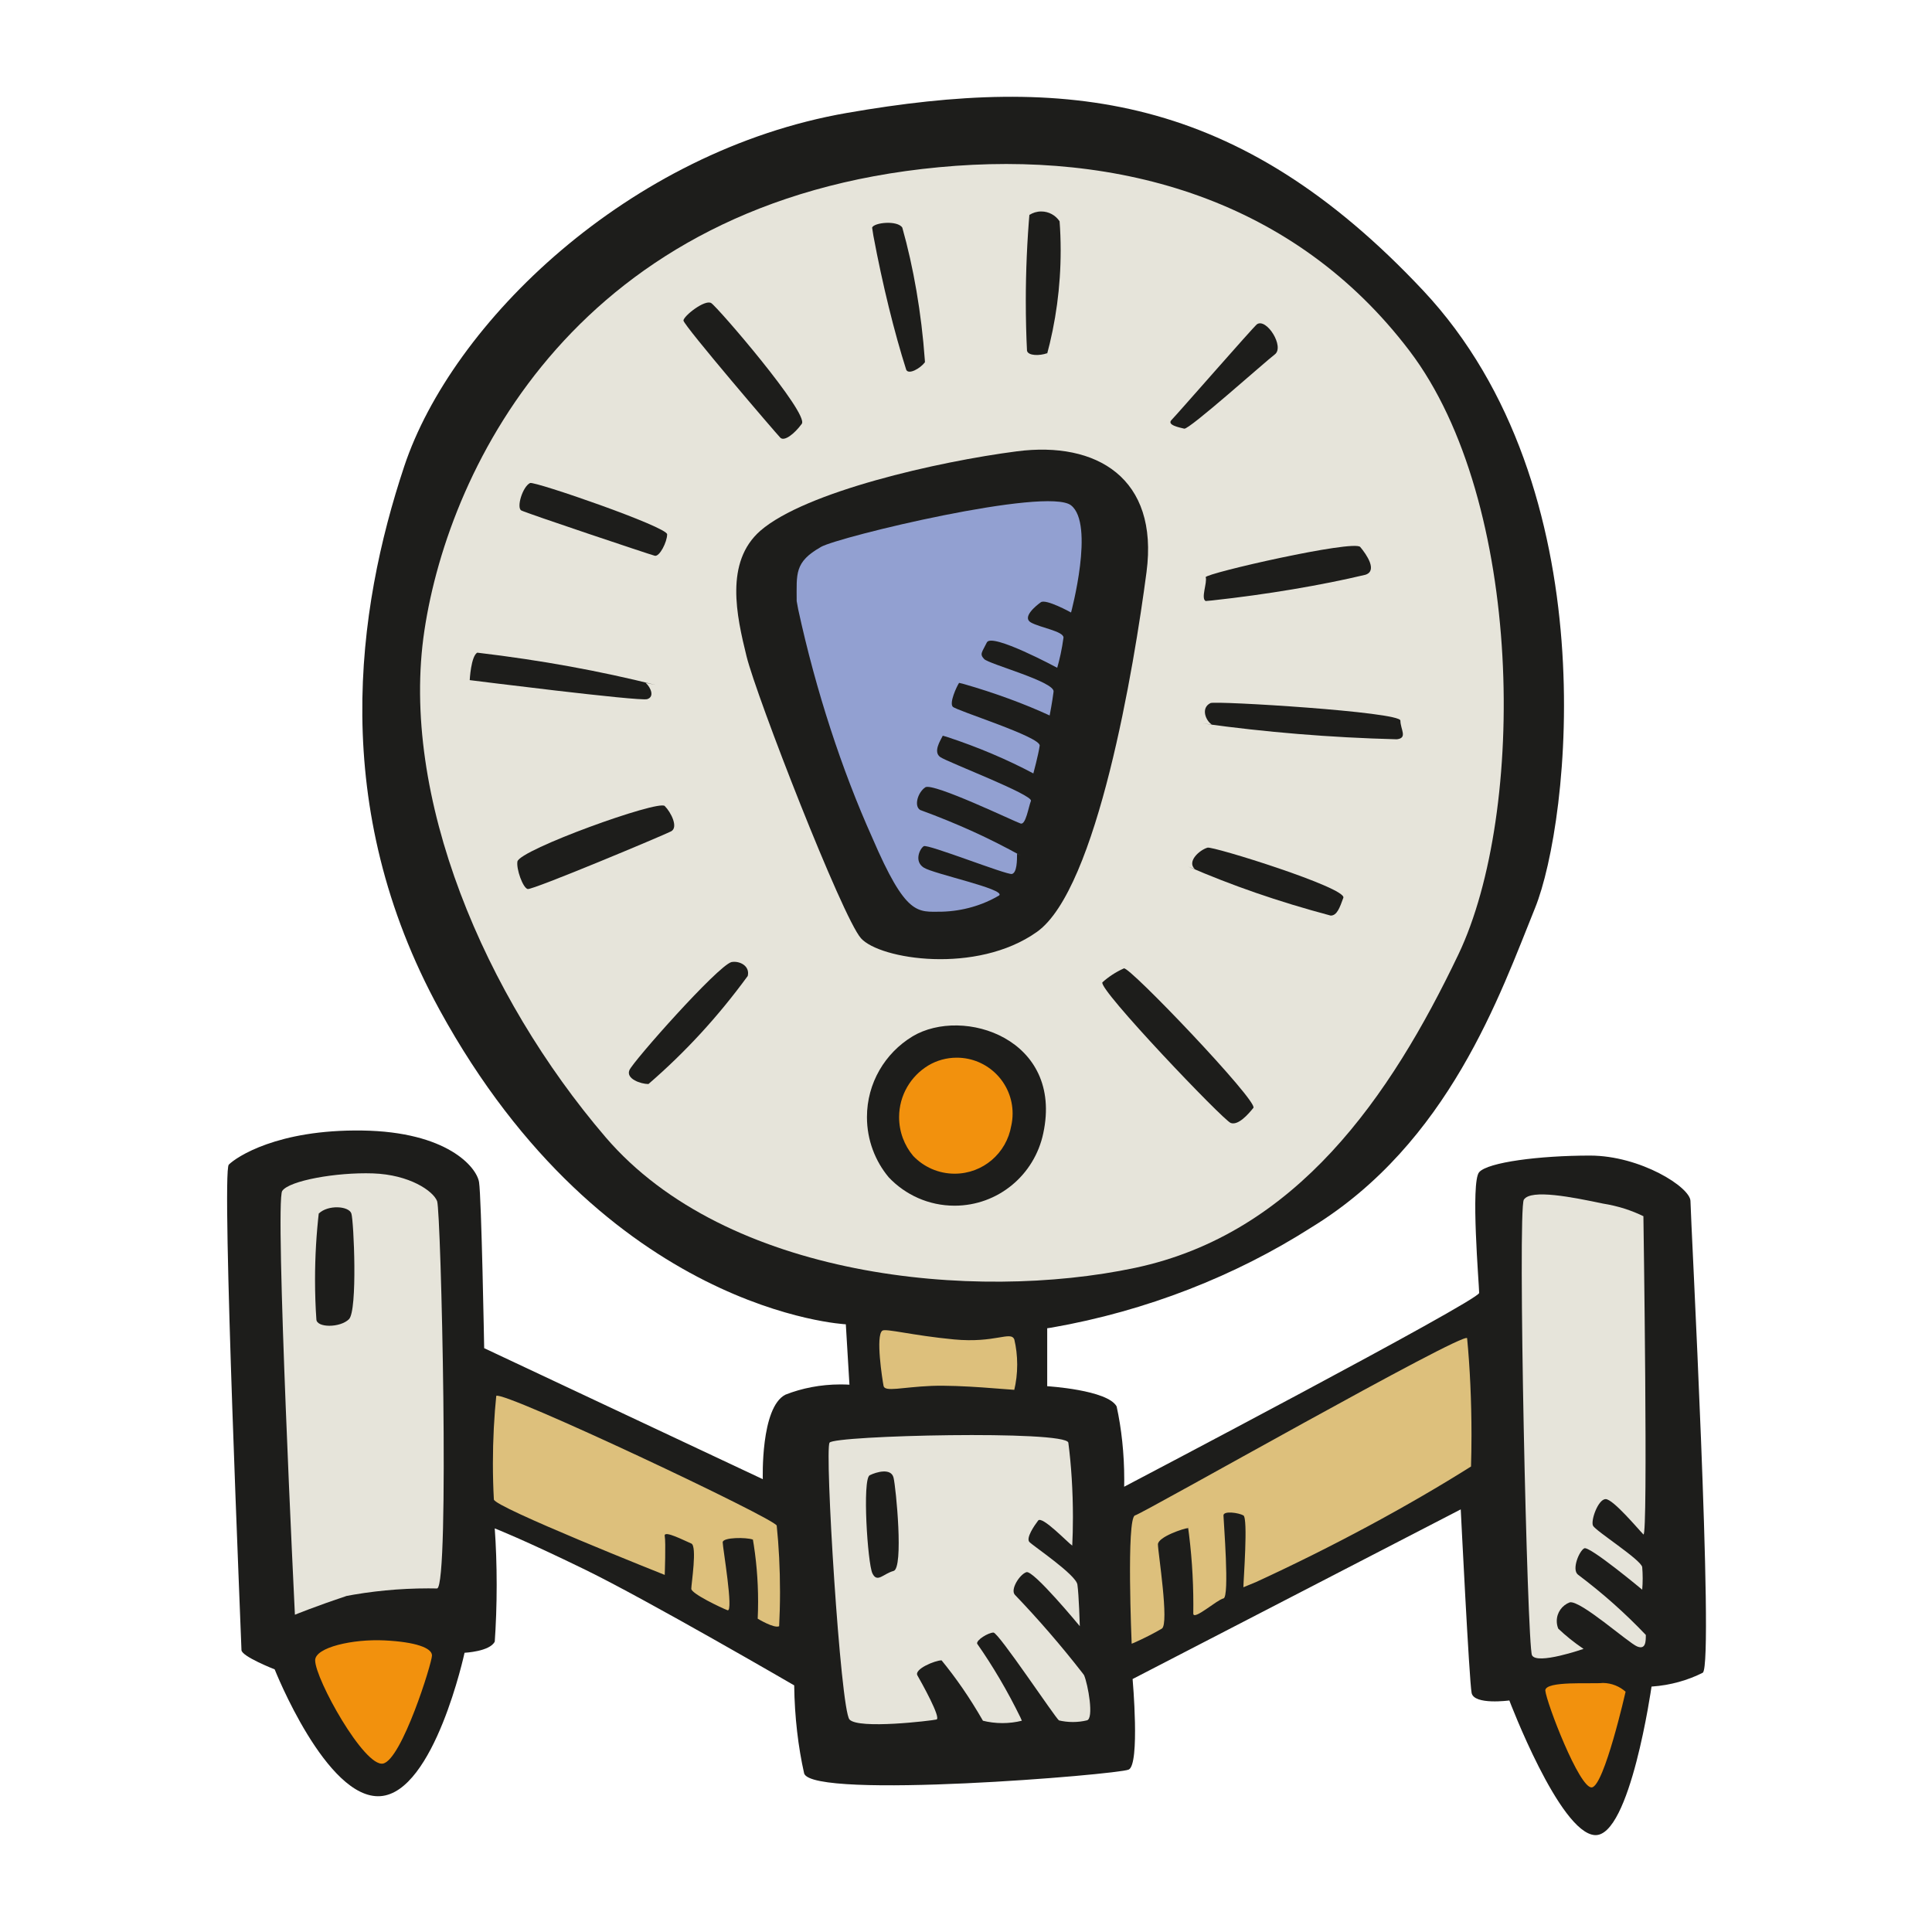 <!-- Generated by IcoMoon.io -->
<svg version="1.1" xmlns="http://www.w3.org/2000/svg" width="64" height="64" viewBox="0 0 64 64">
<path fill="#1d1d1b" d="M14.56 33.45c-3.68-6.72-2.75-13.25-1.17-18s7.42-10.45 14.67-11.71 12.94-0.66 19.080 5.88 4.86 17.62 3.71 20.46-2.85 7.79-7.41 10.58c-2.506 1.599-5.45 2.767-8.606 3.319l-0.144 0.021v1.92s2 0.12 2.3 0.67c0.16 0.728 0.252 1.564 0.252 2.421 0 0.084-0.001 0.168-0.003 0.251l0-0.012s11.76-6.17 11.76-6.42-0.29-3.67 0-4 2-0.55 3.67-0.55 3.33 1.050 3.33 1.51 0.79 15.29 0.41 15.62c-0.495 0.251-1.073 0.416-1.685 0.459l-0.015 0.001s-0.71 5-1.88 4.92-2.83-4.46-2.83-4.46-1.17 0.16-1.25-0.25-0.36-6.080-0.36-6.080l-10.87 5.62s0.25 2.83-0.13 3-10.45 1-10.75 0.13c-0.197-0.872-0.317-1.879-0.33-2.91l-0-0.010s-4.87-2.83-6.92-3.83-3-1.37-3-1.37c0.041 0.561 0.064 1.215 0.064 1.875s-0.023 1.314-0.069 1.962l0.005-0.087c-0.16 0.33-1 0.37-1 0.37s-1 4.63-2.79 4.75-3.5-4.2-3.5-4.2-1.1-0.43-1.1-0.64-0.67-15.83-0.42-16.080 1.61-1.17 4.42-1.13 3.79 1.21 3.87 1.71 0.17 5.5 0.17 5.5l9.23 4.34s-0.080-2.38 0.75-2.8c0.541-0.214 1.167-0.339 1.822-0.339 0.105 0 0.209 0.003 0.312 0.009l-0.014-0.001-0.12-2s-7.96-0.38-13.46-10.42z"></path>
<path fill="#e6e4da" d="M31.1 5.54c6-0.57 11.79 1.080 15.59 6.080s3.87 15.29 1.62 20-5.37 9.25-10.71 10.38-13.54 0.34-17.54-4.33-6.83-11.29-6-16.79 5.13-14.22 17.040-15.34z"></path>
<path fill="#1d1d1b" d="M25.19 17.58c1.49-1.29 5.87-2.29 8.5-2.63s4.7 0.88 4.29 4-1.63 10.5-3.63 11.92-5.21 0.91-5.83 0.21-3.46-8-3.79-9.34-0.73-3.12 0.46-4.16z"></path>
<path fill="#92a0d1" d="M27.19 18.12c0.59-0.34 7.5-2 8.29-1.38s0 3.55 0 3.55-0.83-0.46-1-0.34-0.63 0.5-0.33 0.67 1.080 0.29 1.080 0.5c-0.052 0.383-0.126 0.721-0.222 1.050l0.013-0.049s-2.17-1.17-2.33-0.84-0.25 0.38-0.090 0.55 2.34 0.75 2.3 1.080-0.13 0.79-0.13 0.79c-0.823-0.381-1.82-0.749-2.847-1.043l-0.153-0.037c-0.080 0.12-0.33 0.66-0.21 0.79s2.92 1 2.88 1.29-0.21 0.92-0.21 0.92c-0.841-0.449-1.833-0.873-2.864-1.211l-0.136-0.039c-0.080 0.16-0.33 0.54-0.080 0.71s3.080 1.25 3 1.45-0.17 0.8-0.34 0.75-2.91-1.37-3.16-1.2-0.38 0.62-0.17 0.75c1.26 0.462 2.318 0.95 3.331 1.511l-0.121-0.061c0 0.21 0 0.63-0.17 0.67s-2.79-1-2.92-0.92-0.33 0.5 0 0.71 2.71 0.71 2.5 0.92c-0.548 0.324-1.204 0.522-1.905 0.54l-0.005 0c-0.8 0-1.17 0.17-2.3-2.46-0.999-2.226-1.861-4.843-2.451-7.561l-0.049-0.269c0-0.91-0.080-1.29 0.8-1.79z"></path>
<path fill="#1d1d1b" d="M28.89 7.54c0.060-0.17 0.84-0.25 1 0 0.367 1.3 0.634 2.821 0.746 4.385l0.004 0.075c-0.16 0.21-0.54 0.42-0.62 0.25-0.395-1.24-0.786-2.825-1.088-4.441l-0.042-0.269z"></path>
<path fill="#1d1d1b" d="M34.1 7.12c0.111-0.072 0.247-0.115 0.393-0.115 0.252 0 0.474 0.128 0.605 0.322l0.002 0.003c0.023 0.29 0.036 0.628 0.036 0.969 0 1.209-0.163 2.381-0.467 3.494l0.022-0.093c-0.25 0.090-0.63 0.090-0.67-0.080-0.026-0.493-0.040-1.070-0.040-1.651 0-1.003 0.044-1.996 0.129-2.977l-0.009 0.127z"></path>
<path fill="#1d1d1b" d="M41.64 10.74c0.32-0.21 0.92 0.75 0.59 1s-2.84 2.5-3 2.46-0.59-0.12-0.42-0.29 2.71-3.080 2.83-3.17z"></path>
<path fill="#1d1d1b" d="M39.94 19.12c0-0.13 4.91-1.25 5.12-1s0.58 0.79 0.17 0.92c-1.448 0.345-3.249 0.651-5.081 0.851l-0.209 0.019c-0.17-0.080 0.060-0.62 0-0.79z"></path>
<path fill="#1d1d1b" d="M40.1 23.29c0.16-0.080 6.29 0.29 6.29 0.58s0.25 0.58-0.12 0.62c-2.224-0.058-4.344-0.235-6.428-0.524l0.298 0.034c-0.2-0.13-0.37-0.55-0.040-0.71z"></path>
<path fill="#1d1d1b" d="M40 28.080c0.16-0.060 4.62 1.33 4.5 1.66s-0.21 0.59-0.42 0.59c-1.777-0.474-3.274-1-4.719-1.624l0.219 0.084c-0.27-0.25 0.15-0.63 0.42-0.71z"></path>
<path fill="#1d1d1b" d="M37.23 32.080c0.15-0.11 4.46 4.41 4.29 4.62s-0.5 0.59-0.75 0.5-4.42-4.46-4.25-4.66c0.203-0.183 0.438-0.337 0.693-0.453l0.017-0.007z"></path>
<path fill="#1d1d1b" d="M30.23 34.33c1.68-1 5 0.080 4.33 3.21-0.289 1.379-1.495 2.4-2.939 2.4-0.858 0-1.633-0.361-2.179-0.938l-0.001-0.001c-0.449-0.537-0.722-1.235-0.722-1.996 0-1.129 0.6-2.118 1.498-2.666l0.014-0.008z"></path>
<path fill="#f2910d" d="M30.76 35.29c0.268-0.159 0.59-0.253 0.934-0.253 1.022 0 1.85 0.828 1.85 1.85 0 0.143-0.016 0.282-0.047 0.416l0.002-0.012c-0.154 0.907-0.935 1.589-1.874 1.589-0.541 0-1.029-0.226-1.375-0.589l-0.001-0.001c-0.289-0.345-0.465-0.793-0.465-1.282 0-0.726 0.387-1.362 0.966-1.712l0.009-0.005z"></path>
<path fill="#1d1d1b" d="M24.23 31.87c0.26-0.050 0.62 0.12 0.54 0.46-0.981 1.344-2.063 2.518-3.264 3.558l-0.026 0.022c-0.25 0-0.75-0.17-0.63-0.46s2.92-3.45 3.38-3.58z"></path>
<path fill="#1d1d1b" d="M17.14 28.54c0.070-0.39 4.67-2.050 4.88-1.84s0.46 0.71 0.21 0.84-4.59 1.95-4.75 1.91-0.38-0.66-0.34-0.91z"></path>
<path fill="#1d1d1b" d="M15.81 21.62c2.156 0.256 4.051 0.607 5.903 1.068l-0.323-0.068c0.17 0.16 0.3 0.46 0.050 0.54s-5.88-0.63-5.88-0.63 0.040-0.79 0.25-0.91z"></path>
<path fill="#1d1d1b" d="M17.56 16c0.16-0.060 4.54 1.45 4.54 1.7s-0.25 0.75-0.41 0.71-4.25-1.41-4.42-1.5 0.040-0.79 0.29-0.91z"></path>
<path fill="#1d1d1b" d="M22.64 10.62c0-0.15 0.71-0.71 0.92-0.58s3.25 3.66 3 4-0.58 0.59-0.71 0.46-3.16-3.67-3.21-3.88z"></path>
<path fill="#ddc07c" d="M29.23 44.080c0.11-0.080 1 0.16 2.37 0.29s1.88-0.29 2 0c0.061 0.251 0.096 0.539 0.096 0.835s-0.035 0.584-0.102 0.86l0.005-0.025c-0.12 0-1.79-0.17-2.75-0.13s-1.54 0.21-1.58 0-0.27-1.67-0.040-1.83z"></path>
<path fill="#e6e4da" d="M9.35 39.45c0.23-0.34 1.79-0.62 3-0.58s2 0.58 2.13 0.92 0.42 12.75 0 12.83c-0.086-0.002-0.188-0.003-0.291-0.003-0.958 0-1.895 0.092-2.802 0.268l0.092-0.015c-1 0.33-1.71 0.62-1.71 0.62s-0.67-13.66-0.42-14.040z"></path>
<path fill="#1d1d1b" d="M10.56 40.2c0.31-0.3 1-0.25 1.080 0s0.21 3.21-0.080 3.5-1.080 0.29-1.080 0c-0.028-0.391-0.044-0.848-0.044-1.308 0-0.772 0.045-1.534 0.133-2.283l-0.009 0.091z"></path>
<path fill="#f2910d" d="M10.44 55c0-0.43 1.25-0.71 2.29-0.66s1.58 0.25 1.58 0.5-1 3.45-1.62 3.58-2.25-2.8-2.25-3.42z"></path>
<path fill="#ddc07c" d="M16.44 46.24c0.24-0.18 9.29 4.090 9.29 4.3 0.069 0.658 0.109 1.422 0.109 2.196 0 0.399-0.011 0.796-0.031 1.19l0.002-0.055c-0.17 0.080-0.71-0.25-0.71-0.25 0.008-0.169 0.013-0.366 0.013-0.565 0-0.726-0.063-1.438-0.184-2.129l0.011 0.074c-0.21-0.080-1-0.080-1 0.090s0.37 2.33 0.16 2.25-1.2-0.55-1.2-0.71 0.2-1.42 0-1.5-0.92-0.46-0.88-0.25 0 1.29 0 1.29-5.66-2.25-5.66-2.5c-0.020-0.357-0.032-0.774-0.032-1.194 0-0.788 0.041-1.566 0.12-2.332l-0.008 0.096z"></path>
<path fill="#e6e4da" d="M27.48 47.79c0.15-0.24 7.83-0.42 7.91 0 0.097 0.741 0.152 1.599 0.152 2.469 0 0.331-0.008 0.66-0.024 0.987l0.002-0.046c-0.13-0.080-1-1-1.13-0.83s-0.41 0.58-0.29 0.71 1.54 1.080 1.59 1.41 0.080 1.38 0.080 1.38-1.54-1.87-1.77-1.79-0.54 0.58-0.38 0.75c0.78 0.814 1.53 1.681 2.234 2.585l0.056 0.075c0.13 0.3 0.34 1.46 0.090 1.5-0.138 0.034-0.297 0.054-0.46 0.054s-0.322-0.020-0.474-0.056l0.014 0.003c-0.12-0.080-2-2.91-2.17-2.91s-0.58 0.25-0.54 0.37c0.513 0.731 1.006 1.566 1.432 2.44l0.048 0.11c-0.194 0.050-0.416 0.079-0.645 0.079s-0.451-0.029-0.663-0.083l0.019 0.004c-0.436-0.76-0.889-1.414-1.391-2.026l0.021 0.026c-0.21 0-0.92 0.29-0.8 0.5s0.8 1.42 0.63 1.46-2.58 0.33-2.88 0-0.83-8.96-0.66-9.17z"></path>
<path fill="#1d1d1b" d="M28.81 48.87c0.22-0.11 0.71-0.25 0.79 0.080s0.34 3 0 3.090-0.54 0.41-0.7 0.080-0.34-3.12-0.090-3.25z"></path>
<path fill="#ddc07c" d="M37.6 50.2c0.29-0.080 10.92-6.12 11-5.87 0.093 0.962 0.145 2.079 0.145 3.208 0 0.366-0.006 0.731-0.017 1.095l0.001-0.053c-2.092 1.316-4.565 2.651-7.125 3.829l-0.415 0.171c0-0.21 0.16-2.29 0-2.38s-0.66-0.16-0.66 0 0.21 2.71 0 2.75-1 0.75-1 0.5c0.001-0.087 0.002-0.189 0.002-0.291 0-0.895-0.063-1.776-0.184-2.638l0.011 0.099c-0.12 0-1 0.29-1 0.54s0.38 2.63 0.13 2.79c-0.27 0.159-0.598 0.326-0.936 0.475l-0.064 0.025s-0.18-4.16 0.11-4.25z"></path>
<path fill="#e6e4da" d="M50.48 39.74c0.23-0.36 1.62-0.080 2.62 0.13 0.501 0.080 0.952 0.226 1.368 0.432l-0.028-0.012s0.16 10.7 0 10.54-1-1.17-1.25-1.17-0.5 0.71-0.42 0.88 1.58 1.12 1.63 1.37c0.010 0.112 0.016 0.243 0.016 0.375s-0.006 0.263-0.017 0.392l0.001-0.017s-1.75-1.46-1.92-1.37-0.42 0.7-0.21 0.87c0.831 0.625 1.566 1.281 2.243 1.992l0.007 0.008c0 0.21 0 0.5-0.29 0.38s-1.88-1.54-2.23-1.46c-0.253 0.096-0.43 0.337-0.43 0.619 0 0.091 0.018 0.177 0.051 0.256l-0.002-0.004c0.252 0.238 0.526 0.459 0.817 0.656l0.023 0.014s-1.55 0.54-1.71 0.21-0.48-14.75-0.27-15.090z"></path>
<path fill="#f2910d" d="M51.19 56c0-0.33 1.54-0.21 1.91-0.25 0.289 0.004 0.551 0.113 0.751 0.291l-0.001-0.001s-0.71 3.13-1.12 3.17-1.5-2.8-1.54-3.21z"></path>
</svg>
